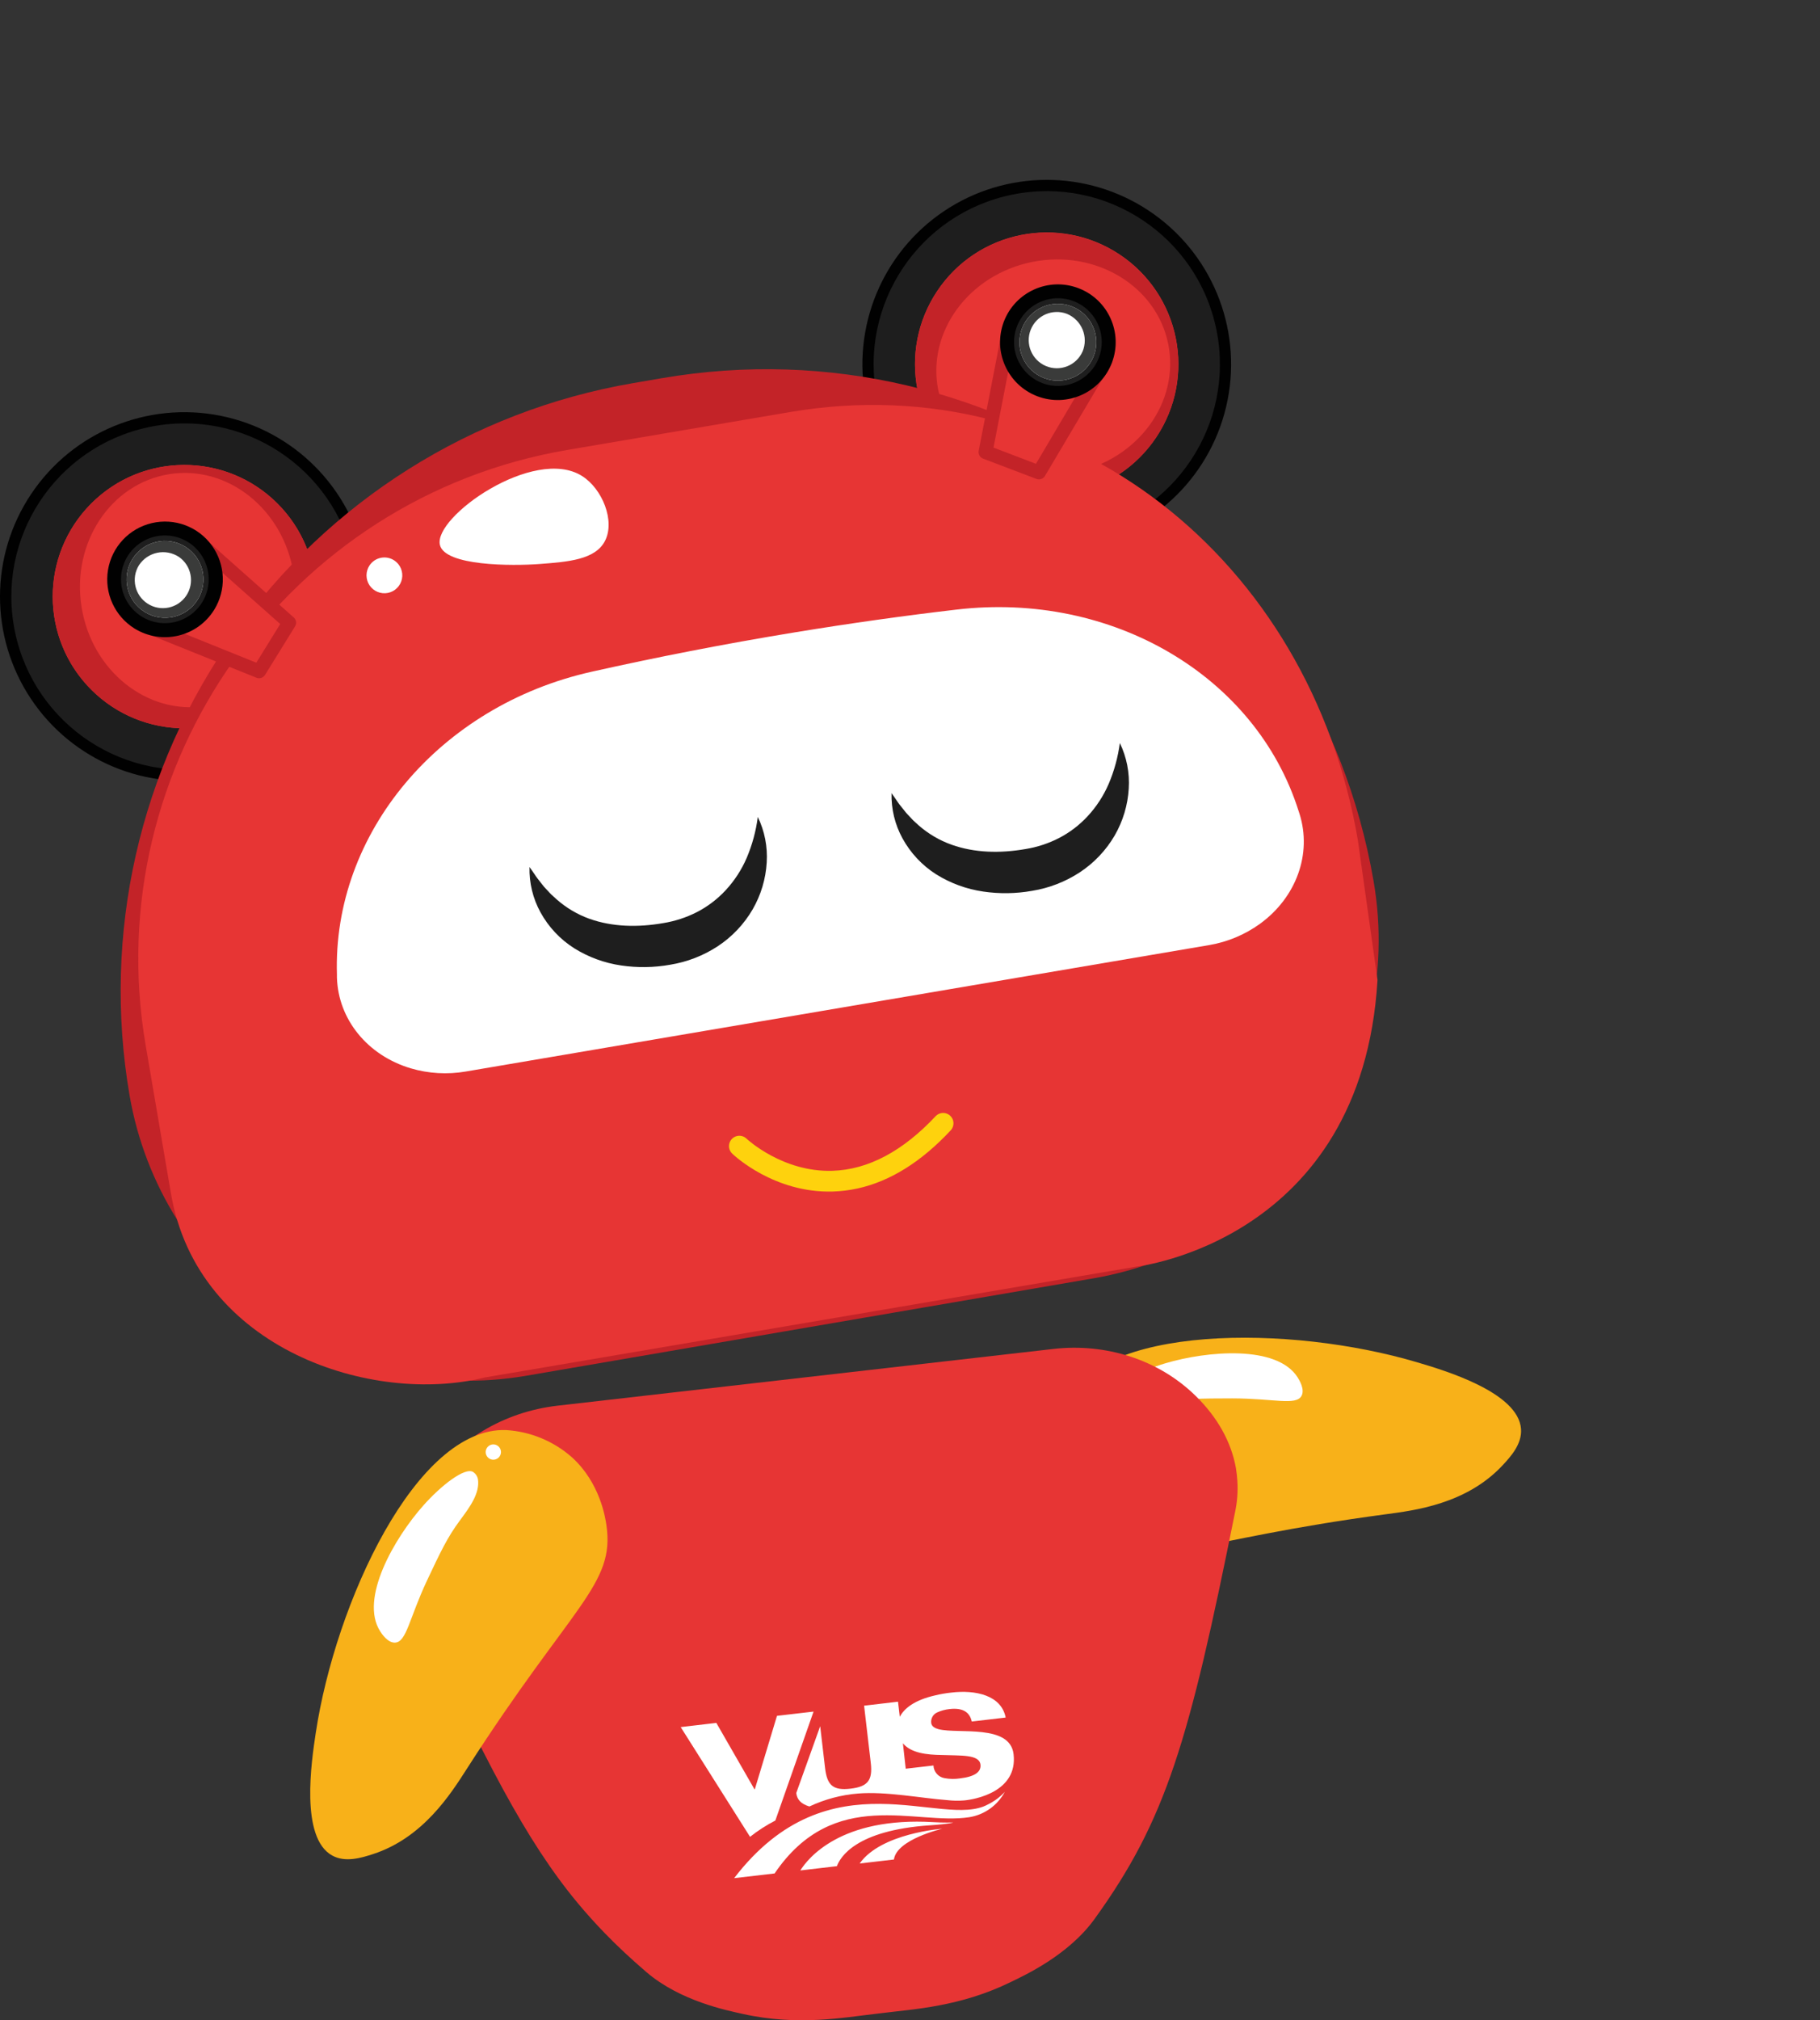 <svg cache-id="81a0dc94b84142eea50bde773ddd5c20" id="techsupo" xmlns="http://www.w3.org/2000/svg" xmlns:xlink="http://www.w3.org/1999/xlink" viewBox="0 0 647.04 717.98" shape-rendering="geometricPrecision" text-rendering="geometricPrecision"><rect x="0" y="0" width="647.04" height="717.98" fill="#333333" stroke="none"/><style><![CDATA[#techsupo-path30_to {animation: techsupo-path30_to__to 4000ms linear infinite normal forwards}@keyframes techsupo-path30_to__to { 0% {transform: translate(582.894px,328.425px)} 37.5% {transform: translate(592.894px,168.425px)} 62.5% {transform: translate(492.894px,168.425px)} 100% {transform: translate(492.894px,-31.575px)}} #techsupo-path30 {animation: techsupo-path30_c_o 4000ms linear infinite normal forwards}@keyframes techsupo-path30_c_o { 0% {opacity: 0} 5% {opacity: 1} 37.5% {opacity: 1} 62.5% {opacity: 1} 100% {opacity: 0}} #techsupo-path31_to {animation: techsupo-path31_to__to 4000ms linear infinite normal forwards}@keyframes techsupo-path31_to__to { 0% {transform: translate(492.894px,112.24px)} 25% {transform: translate(492.894px,45.75px)} 50% {transform: translate(554.894px,44.855px)} 100% {transform: translate(554.894px,-155.741px)}} #techsupo-path31 {animation: techsupo-path31_c_o 4000ms linear infinite normal forwards}@keyframes techsupo-path31_c_o { 0% {opacity: 0} 5% {opacity: 1} 37.5% {opacity: 1} 75% {opacity: 1} 100% {opacity: 0}} #techsupo-path32_to {animation: techsupo-path32_to__to 4000ms linear infinite normal forwards}@keyframes techsupo-path32_to__to { 0% {transform: translate(607.533px,205.242px)} 100% {transform: translate(607.533px,-191.616px)}} #techsupo-path32 {animation: techsupo-path32_c_o 4000ms linear infinite normal forwards}@keyframes techsupo-path32_c_o { 0% {opacity: 0} 5% {opacity: 0.95} 100% {opacity: 0}}]]></style><path id="techsupo-path1" d="M560.5,562.69c-68.91,9.18-81.49,20.08-99.49,8.18-2.07-1.37-12.63-8.35-16.6-21.36-2.423-8.3-2.008-17.172,1.18-25.21c12.5-29.42,81.3-29,126.22-15.65c9.79,2.9,36.06,10.69,36.94,23.73.37,5.34-3.65,9.77-6.56,12.89-12.87,13.8-31.31,16.04-41.69,17.42Z" transform="translate(-68-24.46)" fill="#f8b119"/><path id="techsupo-path2" d="M481.68,523c7.33-1.48,13-1.49,24.33-1.52c14.83,0,22.76,2.67,24.71-.91c1.26-2.33-.88-5.73-1.36-6.51-7.33-11.67-32.21-9.46-47-5.07-9.06,2.69-18.71,7.55-18.3,11c.164,1.025.719,1.947,1.55,2.57c4.26,2.92,10.5,1.59,16.07.44Z" transform="translate(-68-24.46)" fill="#fff"/><path id="techsupo-path3" d="M453.91,520.86c-1.459.368-2.345,1.848-1.981,3.308s1.842,2.35,3.303,1.99s2.355-1.836,1.998-3.298c-.17-.708-.617-1.319-1.241-1.695s-1.373-.486-2.079-.305Z" transform="translate(-68-24.46)" fill="#fff"/><circle id="techsupo-circle1" r="63.55" transform="matrix(.707-.707 0.707 0.707 372.141 129.469)" fill="#1e1e1e"/><path id="techsupo-path4" d="M375.88,166.83c-5.22-25.993,5.733-52.572,27.753-67.338s50.766-14.813,72.833-.117s33.106,41.239,27.969,67.249-25.438,46.363-51.435,51.567c-35.467,7.054-69.956-15.915-77.12-51.36Zm124.61-25c-6.696-33.326-39.139-54.915-72.465-48.221s-54.917,39.136-48.225,72.462s39.133,54.919,72.46,48.229c33.322-6.721,54.904-39.159,48.23-72.49Z" transform="translate(-68-24.46)" fill="#010101"/><circle id="techsupo-circle2" r="46.8" transform="matrix(.554-.833 0.833 0.554 372.118 129.441)" fill="#e73534"/><path id="techsupo-path5" d="M486,144.71c-5.09-25.341-29.758-41.757-55.099-36.668s-41.758,29.757-36.669,55.098s29.757,41.758,55.098,36.67c12.17-2.444,22.87-9.622,29.747-19.955s9.367-22.975,6.923-35.145Zm-84.43,18.47c-4.15-20.65,10.79-41.07,33.37-45.61s44.25,8.54,48.39,29.19-10.79,41.07-33.37,45.6-44.23-8.53-48.37-29.18Z" transform="translate(-68-24.46)" fill="#c32328"/><circle id="techsupo-circle3" r="63.55" transform="matrix(.707-.707 0.707 0.707 65.538 212.044)" fill="#1e1e1e"/><path id="techsupo-path6" d="M143.88,301.22c-26.177,4.183-52.296-7.816-66.177-30.401s-12.79-51.307,2.764-72.774s42.508-31.449,68.293-25.293s45.321,27.239,49.5,53.417c5.659,35.729-18.665,69.299-54.38,75.05Zm-20-125.5c-33.566,5.362-56.431,36.919-51.071,70.485s36.916,56.433,70.483,51.075s56.435-36.913,51.078-70.48c-5.392-33.568-36.954-56.426-70.53-51.08Z" transform="translate(-68-24.46)" fill="#010101"/><circle id="techsupo-circle4" r="46.8" transform="matrix(.707-.707 0.707 0.707 65.538 212.044)" fill="#e73534"/><path id="techsupo-path7" d="M126.16,190.29c-25.523,4.079-42.906,28.076-38.828,53.599s28.075,42.907,53.598,38.829s42.907-28.074,38.83-53.597c-1.956-12.258-8.703-23.237-18.755-30.52s-22.587-10.272-34.845-8.31Zm15.09,85.1C120.45,278.71,100.64,263,97,240.23s10.3-43.87,31.1-47.23s40.61,12.42,44.24,35.16-10.29,43.91-31.09,47.23Z" transform="translate(-68-24.46)" fill="#c32328"/><path id="techsupo-path8" d="M319.67,157.48h10.42c120.494.006,218.17,97.686,218.17,218.18v0c0,67.147-54.433,121.58-121.58,121.58h-203.6c-32.247.003-63.174-12.805-85.977-35.606s-35.613-53.727-35.613-85.974v0c0-57.865,22.987-113.36,63.903-154.277s96.412-63.903,154.277-63.903Z" transform="matrix(.99-.17 0.17 0.99-118.28 34.63)" fill="#c32328"/><path id="techsupo-path9" d="M550.73,323c-16.9-99.36-102.55-169-201.92-152.08l-79.12,13.46c-99.36,16.89-166.83,112-149.94,211.38l9,52.75c9.5,55.84,72,75.4,111.52,65.55L472,474.65c0,0,80.19-8.94,85.73-101.89Z" transform="translate(-68-24.46)" fill="#e73534"/><path id="techsupo-path10" d="M274.89,193.62c7.24,4.53,11.88,16,8.18,23.12-3.46,6.68-13.14,7.41-23.11,8.17s-33.8.75-35.57-6.78c-2.33-9.94,33.43-35.19,50.5-24.51Z" transform="translate(-68-24.46)" fill="#fff"/><path id="techsupo-path11" d="M208.18,223.66c2.144,1.424,3.218,3.999,2.722,6.524s-2.465,4.503-4.988,5.009-5.103-.557-6.536-2.694-1.436-4.928-.009-7.069c.933-1.404,2.386-2.379,4.038-2.711s3.369.007,4.772.941Z" transform="translate(-68-24.46)" fill="#fff"/><path id="techsupo-path12" d="M515.92,352.82v0c-5.346,3.855-11.503,6.434-18,7.54L233.55,405.31c-6.519,1.121-13.208.727-19.55-1.15v0c-15.35-4.59-25.74-17.36-26.21-32.2v-1.08c-1.58-50.25,36.47-95.56,90.5-107.66c22.86-5.12,47-9.86,72.24-14q29.7-4.86,57.58-8.1c55.2-6.48,106.39,23.5,121.57,71.62l.33,1c4.46,14.19-1.13,29.68-14.09,39.08Z" transform="translate(-68-24.46)" fill="#fff"/><path id="techsupo-path13" d="M211.73,583.36c.07.61.14,1.2.24,1.75.619,3.954,1.808,7.797,3.53,11.41c24.94,53.75,39.4,81.94,57.61,104c3.15,3.8,6.41,7.43,9.87,11c4.55,4.71,9.45,9.25,14.85,13.89c12,10.29,28.69,13.62,34.08,14.81c19.74,4.45,36.33,1.25,47.47,0l1.94-.23c11.15-1.43,28-2.19,46.15-11.13c5-2.42,20.45-9.56,29.68-22.37c25.45-35.27,33.55-63,49.92-144.5.789-3.678,1.068-7.446.83-11.2-.1-1.52-.26-3-.51-4.54-1.67-9.32-6.56-18.06-14.31-25.65-13.26-13-32.05-18.8-50.52-16.7l-89,10.18-87.39,10c-18.87,2.16-36.21,12.24-46.46,28.25-5,7.75-7.74,15.81-8.17,23.84-.05,1.14-.07,2.3-.05,3.43s.09,2.49.24,3.76Z" transform="translate(-68-24.46)" fill="#e73534"/><path id="techsupo-path14" d="M234,653.09c37.52-58.51,52.73-65.29,49.58-86.64-.37-2.45-2.22-15-12.32-24.09-6.491-5.711-14.7-9.096-23.33-9.62-31.93-1.14-60.69,61.36-67.68,107.68-1.52,10.1-5.6,37.2,5.84,43.53c4.68,2.59,10.4.83,14.46-.48c17.94-5.81,27.79-21.56,33.45-30.38Z" transform="translate(-68-24.46)" fill="#f8b119"/><path id="techsupo-path15" d="M231.48,564.89c-4.45,6-6.87,11.14-11.7,21.39-6.31,13.42-7.23,21.75-11.29,22-2.65.16-4.83-3.22-5.32-4-7.47-11.59,5.08-33.19,15.33-44.73c6.27-7.07,14.77-13.75,17.74-11.9.863.577,1.463,1.472,1.67,2.49.8,5.09-3.05,10.18-6.43,14.75Z" transform="translate(-68-24.46)" fill="#fff"/><path id="techsupo-path16" d="M241.29,538.82c.957-1.155,2.669-1.316,3.826-.361s1.322,2.667.369,3.825-2.664,1.327-3.825.376c-1.161-.959-1.327-2.677-.37-3.84Z" transform="translate(-68-24.46)" fill="#fff"/><path id="techsupo-path17" d="M372.78,446.89c-2.858.62-5.767.978-8.69,1.07-20.83.6-35.1-12.82-35.69-13.4-1.003-.895-1.438-2.266-1.134-3.575s1.296-2.349,2.59-2.713s2.683.008,3.624.968c.2.18,12.82,11.9,30.48,11.35c12.72-.4,25.09-7,36.76-19.51c1.403-1.377,3.64-1.409,5.081-.072s1.577,3.57.309,5.072c-10.5,11.31-21.68,18.28-33.33,20.81Z" transform="translate(-68-24.46)" fill="#fed20d"/><path id="techsupo-path18" d="M343.65,671.52l13.58-38.72-13,1.51-7.88,26.1h-.12l-13.56-23.59L310,638.31l24.65,39c2.805-2.218,5.819-4.157,9-5.79Zm29.44-9.6c9.89-.81,22.53,1.67,31.66,2.35c1.992.232,4.001.269,6,.11c3.71-.33,19.15-3,17.59-16.44-1.26-10.77-19.52-7.13-26.54-8.85-1.58-.41-2.6-1.09-2.74-2.24-.192-1.553.635-3.053,2.05-3.72c1.4-.646,2.897-1.058,4.43-1.22c4.53-.53,7.17.92,7.93,4.42l12.06-1.41C424,627,414.87,625,406.16,626.05c-1.937.204-3.858.538-5.75,1-7.33,1.67-11,4.65-12.52,7.61l-.63-5.38-12.06,1.42l2.37,20.3c.72,6.17-1,8.47-7.17,9.19s-8.35-1.12-9.07-7.3L359.59,638l-8.51,23.74c.27,2.28,1.62,3.86,4.67,4.79c5.455-2.57,11.329-4.131,17.34-4.61ZM389,644.07c2.89,3.48,8.48,4.1,13.9,4.16c6.72.27,13.24-.26,13.67,3.4.3,2.52-1.85,4.28-7.3,4.92-1.796.264-3.623.237-5.41-.08-2.239-.356-3.914-2.245-4-4.51L390,653.1Z" transform="translate(-68-24.46)" fill="#fff"/><path id="techsupo-path19" d="M419.16,665.83C403,674.67,363,647.67,329,692l14.38-1.67c21.16-31.12,50.09-17,69.26-20c5.367-.875,10.019-4.203,12.58-9-1.721,1.866-3.776,3.392-6.06,4.5Zm-66.63,23.43l13-1.52c1.17-3.15,6.63-12.72,33-14.52c7.58-.53,8.35-1,8.35-1s-3.74.09-6.94-.12c-33.19-2.01-44.83,13.03-47.41,17.16Zm21.1-2.47l12.18-1.42c.93-7.17,17.18-10.93,17.18-10.93s-21.81,1.56-29.36,12.35Z" transform="translate(-68-24.46)" fill="#fff" fill-rule="evenodd"/><polygon id="techsupo-polygon1" points="102.83,221.32 92.13,238.59 49.16,221.29 68.18,190.56 102.83,221.32" fill="#e73534"/><path id="techsupo-path20" d="M114.8,246.52c-.228-.695-.14-1.455.24-2.08l19-30.72c.383-.624,1.022-1.045,1.746-1.151s1.458.114,2.004.601l34.65,30.76c.901.801,1.095,2.135.46,3.16l-10.69,17.27c-.63,1.01-1.89,1.43-3,1l-43-17.3c-.132-.051-.26-.115-.38-.19-.493-.313-.858-.792-1.03-1.35Zm52.82-.27l-30.89-27.41-15.92,25.71L159.12,260Z" transform="translate(-68-24.46)" fill="#c32328"/><circle id="techsupo-circle5" r="18.07" transform="matrix(.526-.85 0.85 0.526 58.671 205.905)" fill="#1e1e1e"/><path id="techsupo-path21" d="M115.85,247.86c-7.066-4.376-10.801-12.578-9.462-20.782s7.488-14.792,15.579-16.694s16.532,1.257,21.385,8.005s5.164,15.754.788,22.821c-5.986,9.634-18.639,12.608-28.29,6.65Zm19-30.73c-5.354-3.335-12.189-3.115-17.318.556s-7.539,10.071-6.108,16.214s6.423,10.818,12.646,11.844s12.452-1.798,15.78-7.155c4.532-7.304,2.306-16.898-4.98-21.46Z" transform="translate(-68-24.46)" fill="#010101"/><path id="techsupo-path22" d="M133.86,218.77c-6.414-3.971-14.832-1.992-18.804,4.421s-1.994,14.832,4.419,18.805s14.831,1.996,18.805-4.416c3.97-6.415,1.991-14.834-4.42-18.81Z" transform="translate(-68-24.46)" fill="#fff"/><path id="techsupo-path23" d="M133.86,218.77c-6.414-3.971-14.832-1.992-18.804,4.421s-1.994,14.832,4.419,18.805s14.831,1.996,18.805-4.416c3.97-6.415,1.991-14.834-4.42-18.81Zm-2.25,3.63c4.481,3.112,5.641,9.242,2.607,13.776s-9.144,5.799-13.729,2.843-5.955-9.043-3.078-13.678c1.492-2.274,3.827-3.861,6.491-4.412s5.437-.022,7.709,1.472Z" transform="translate(-68-24.46)" fill="#3a3b3a"/><polygon id="techsupo-polygon2" points="369.37,167.9 350.38,160.69 359.2,115.2 392.98,128.04 369.37,167.9" fill="#e73534"/><path id="techsupo-path24" d="M426,137.5c.64-.358,1.406-.413,2.09-.15l33.78,12.84c.683.261,1.216.809,1.457,1.499s.165,1.451-.207,2.081L439.5,193.63c-.617,1.026-1.875,1.471-3,1.06l-19-7.22c-1.13-.426-1.789-1.604-1.56-2.79l8.82-45.48c.029-.14.07-.277.12-.41.21-.548.607-1.005,1.12-1.29Zm10.3,51.81l21-35.53L429.07,143l-7.86,40.55Z" transform="translate(-68-24.46)" fill="#c32328"/><circle id="techsupo-circle6" r="18.07" transform="matrix(.355-.935 0.935 0.355 376.111 121.642)" fill="#1e1e1e"/><path id="techsupo-path25" d="M424.88,138.79c4.032-10.609,15.9-15.941,26.51-11.91s15.941,15.9,11.91,26.51-15.9,15.941-26.509,11.91c-10.601-4.04-15.93-15.901-11.91-26.51Zm33.78,12.83c2.253-5.891.734-12.56-3.848-16.895s-11.325-5.481-17.082-2.904-9.395,8.369-9.215,14.674s4.14,11.881,10.035,14.126c8.038,3.055,17.033-.97,20.11-9Z" transform="translate(-68-24.46)" fill="#010101"/><path id="techsupo-path26" d="M456.86,150.94c2.676-7.052-.87-14.938-7.921-17.616s-14.938.865-17.619,7.915.86,14.939,7.909,17.621c7.055,2.679,14.947-.866,17.63-7.92Z" transform="translate(-68-24.46)" fill="#fff"/><path id="techsupo-path27" d="M456.86,150.94c2.676-7.052-.87-14.938-7.921-17.616s-14.938.865-17.619,7.915.86,14.939,7.909,17.621c7.055,2.679,14.947-.866,17.63-7.92Zm-4-1.52c-2.222,4.977-8.02,7.259-13.037,5.13s-7.406-7.884-5.371-12.94s7.745-7.551,12.838-5.61c2.524,1.034,4.532,3.031,5.58,5.55s1.047,5.351 0,7.87Z" transform="translate(-68-24.46)" fill="#3a3b3a"/><path id="techsupo-path28" d="M337.41,314.81c2.43,5.035,3.522,10.611,3.17,16.19-.344,5.87-2.057,11.579-5,16.67-3.068,5.27-7.316,9.758-12.41,13.11-5.106,3.344-10.856,5.579-16.88,6.56-5.761,1.031-11.65,1.122-17.44.27-5.938-.857-11.632-2.942-16.72-6.12-5.017-3.185-9.145-7.589-12-12.8-2.691-4.92-4.029-10.465-3.88-16.07.81,1.11,1.54,2.21,2.27,3.28s1.6,2.05,2.34,3.05s1.68,1.85,2.48,2.76c.402.447.833.868,1.29,1.26l1.32,1.2c3.387,2.976,7.301,5.293,11.54,6.83c8.25,2.94,17.29,3.11,26.27,1.56c4.198-.676,8.264-2.005,12.05-3.94c3.821-1.981,7.269-4.61,10.19-7.77c3.112-3.365,5.632-7.233,7.45-11.44c1.983-4.662,3.316-9.575,3.96-14.6Z" transform="translate(-68-24.46)" fill="#1e1e1e"/><path id="techsupo-path29" d="M466.12,288.54c2.43,5.035,3.522,10.611,3.17,16.19-.345,5.873-2.058,11.585-5,16.68-3.071,5.265-7.318,9.749-12.41,13.1-5.106,3.344-10.856,5.579-16.88,6.56-5.761,1.031-11.65,1.122-17.44.27-5.936-.858-11.629-2.939-16.72-6.11-5.017-3.189-9.145-7.596-12-12.81-2.691-4.916-4.029-10.458-3.88-16.06.81,1.11,1.54,2.21,2.27,3.28s1.6,2,2.34,3s1.68,1.86,2.48,2.76c.405.448.836.872,1.29,1.27l1.32,1.2c3.412,2.974,7.349,5.283,11.61,6.81c8.25,2.94,17.29,3.11,26.27,1.56c4.183-.672,8.233-2.002,12-3.94c3.803-1.981,7.237-4.603,10.15-7.75c3.11-3.366,5.629-7.234,7.45-11.44c1.985-4.652,3.324-9.555,3.98-14.57Z" transform="translate(-68-24.46)" fill="#1e1e1e"/><g id="techsupo-path30_to" transform="translate(582.894,328.425)"><path id="techsupo-path30" d="M675.12,336.75l.38-40.17c.012-1.046-.477-2.034-1.316-2.659s-1.926-.811-2.924-.501l-51.17,15.84c-1.36.424-2.292,1.676-2.31,3.1l-.35,36.73c-4.72-1.76-11.2-1.63-17.65.8C589,354,582.38,362.87,585,369.8s13.47,9.28,24.25,5.22s17.4-13,14.79-19.91l-.1-.24.38-40.05L668.91,301l-.29,29.31c-4.74-1.88-11.34-1.78-17.92.69-10.78,4.06-17.4,13-14.79,19.91s13.47,9.28,24.25,5.22c10.51-3.95,17.06-12.52,14.96-19.38Z" transform="translate(-629.979,-337.423)" opacity="0" fill="#f16161"/></g><g id="techsupo-path31_to" transform="translate(492.894,112.24)"><path id="techsupo-path31" d="M594.56,47.59C588.63,33.48,576,35.77,568,26.59c-.937-1.626-2.879-2.382-4.669-1.817s-2.947,2.298-2.781,4.167l6.13,47.2c-6-1.48-13.94-.26-21.44,3.82-12.25,6.67-18.7,18.47-14.4,26.36s17.71,8.87,30,2.19c11.9-6.48,18.32-17.87,14.74-25.74l-3.76-29c7.1,4,10.29,0,20.64,6.17.56.33,1.24-.37,1-.9-4.68-10.7-12.83-6.52-23-15.49L570,40c9.32,5.83,15.69,1.74,23.33,8.59.53.52,1.51-.35,1.23-1Z" transform="translate(-560.894,-68.719)" opacity="0" fill="#8cd2d3"/></g><g id="techsupo-path32_to" transform="translate(607.533,205.242)"><path id="techsupo-path32" d="M715,105.59c-2.7-19.35-16.1-19.76-22.3-33.18-.273-2.133-2.111-3.718-4.261-3.674s-3.922,1.701-4.109,3.844l-4.05,50.3c-5.91-2.86-14.4-3.35-23.08-.77-14.18,4.22-23.47,15-20.75,24.17s16.41,13.1,30.59,8.88c13.77-4.1,22.94-14.5,21-23.45l3.33-41.27c5.34,4.65,12.8,5.39,22.13,16.1.56.69,1.66-.06,1.5-.95Z" transform="translate(-675.509,-123.91)" opacity="0" fill="#fbbc1d"/></g></svg>